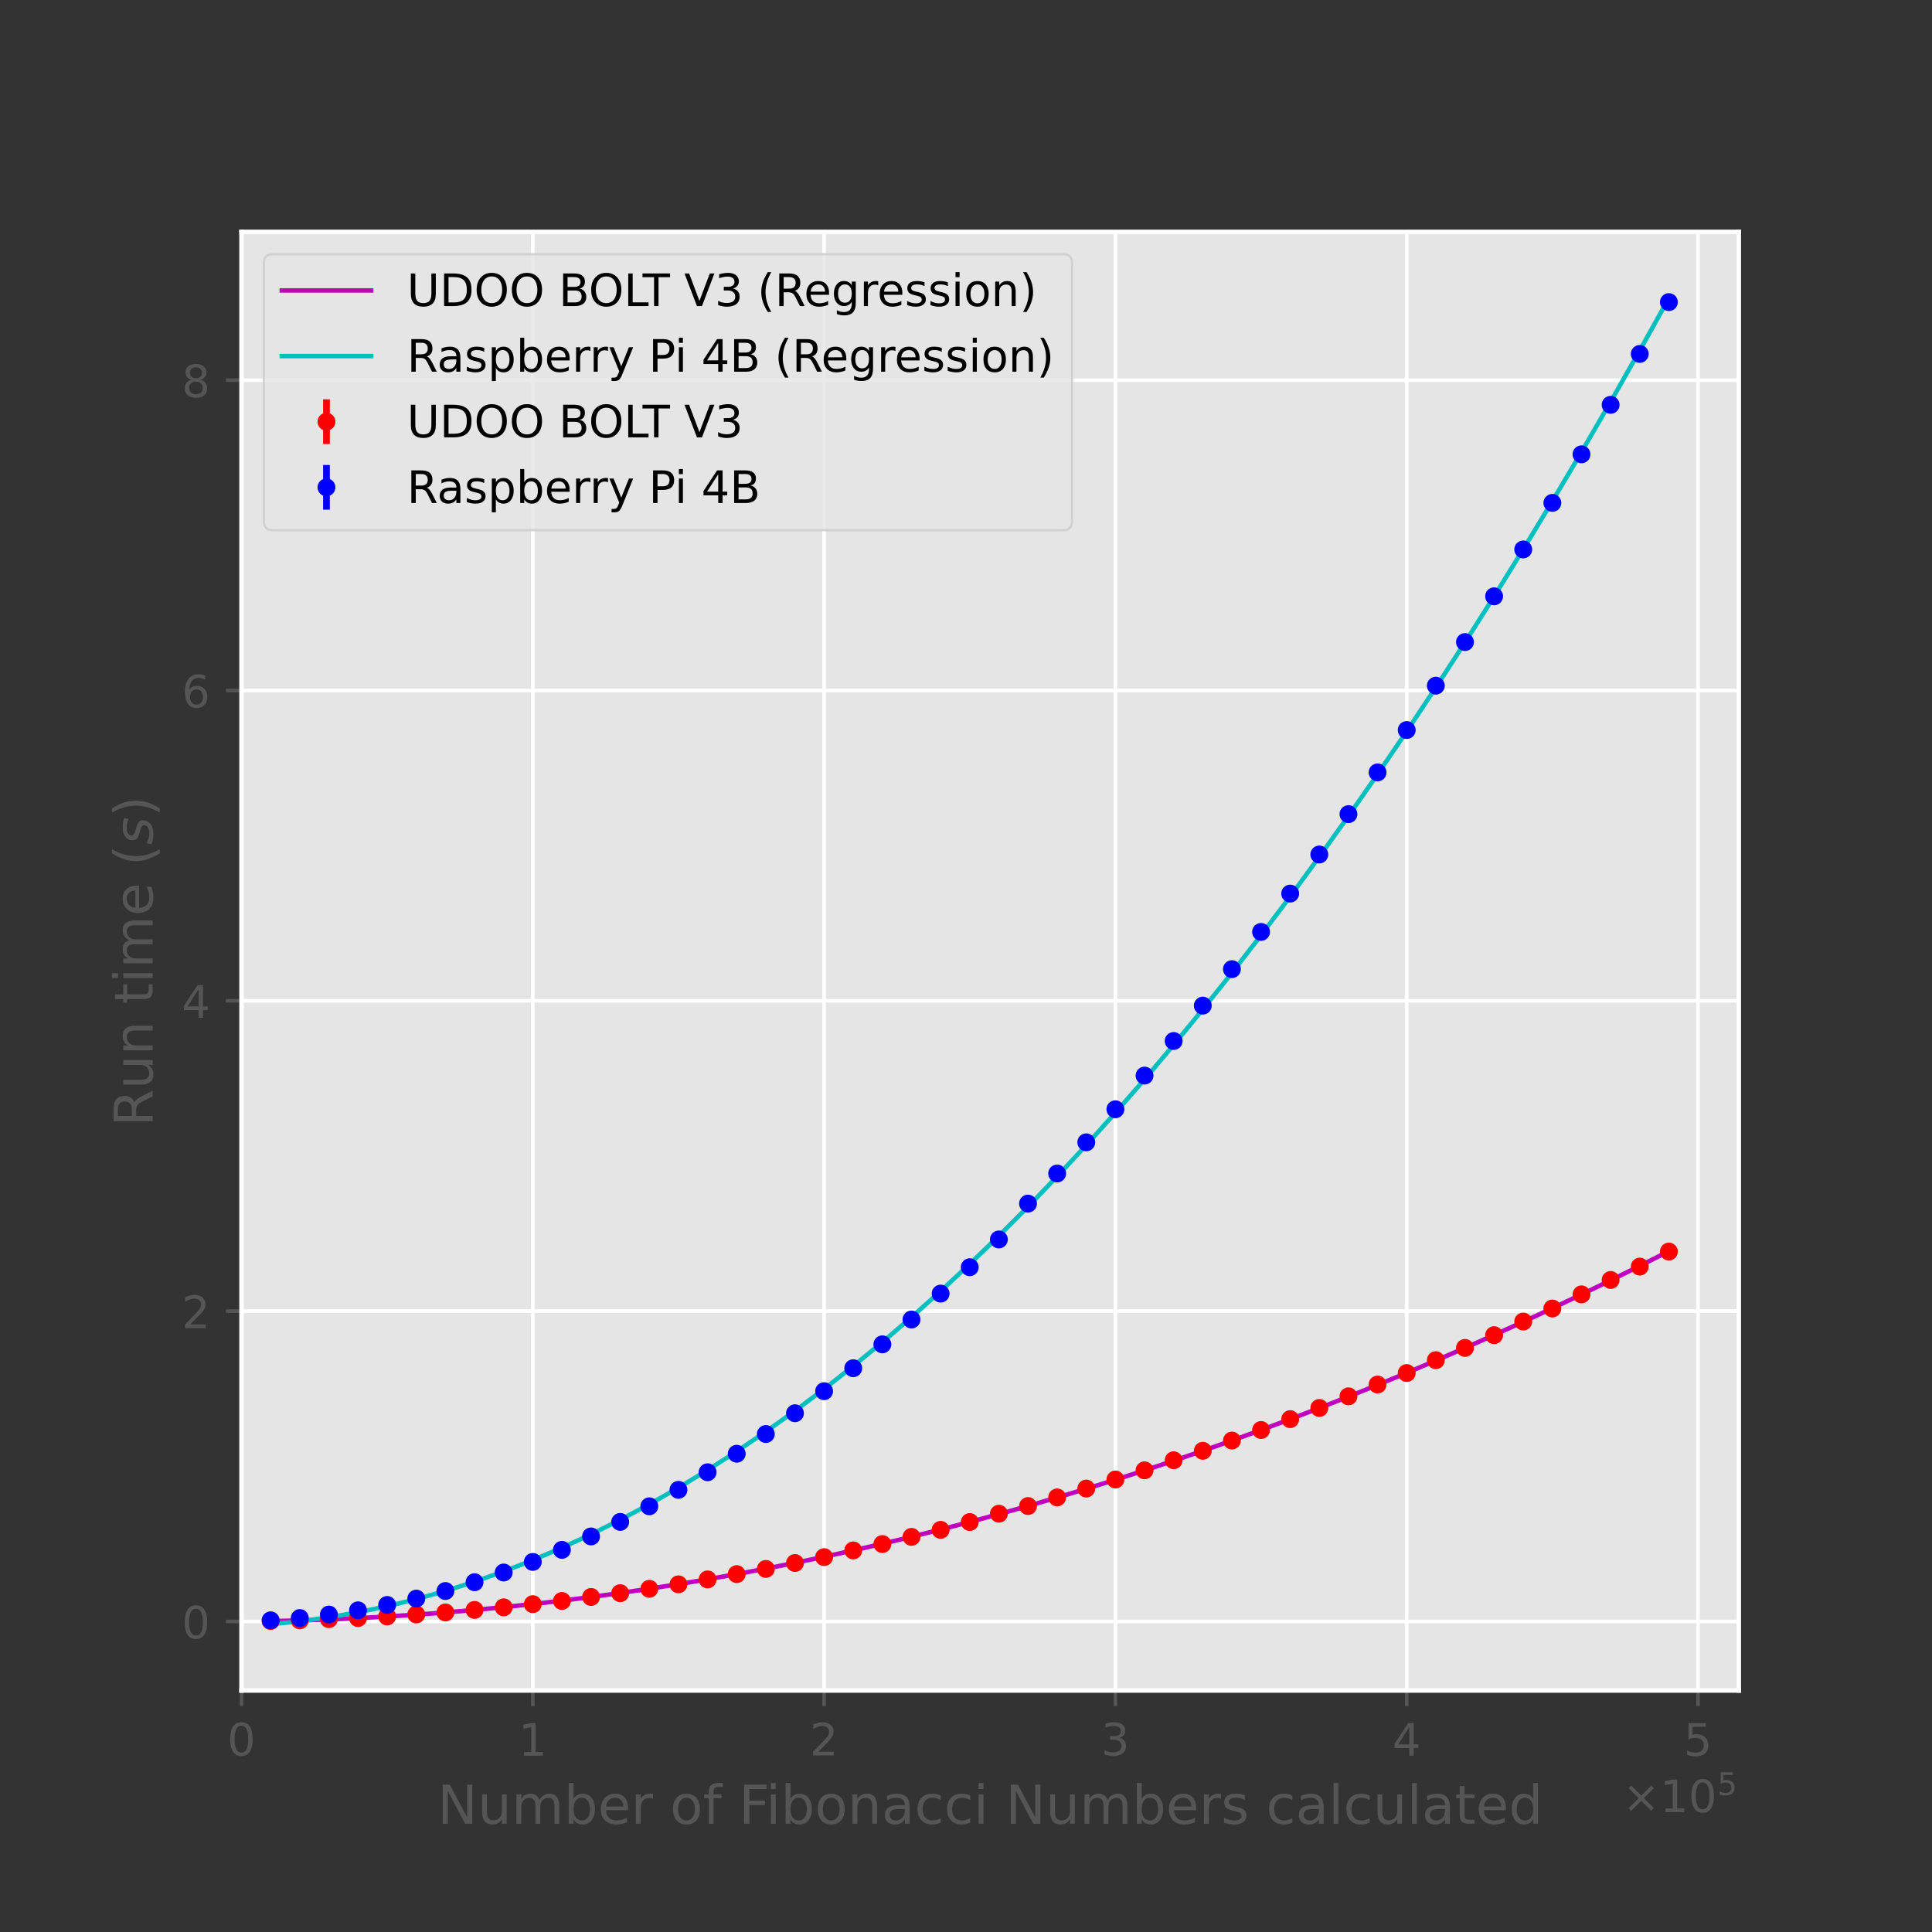 <?xml version="1.0" encoding="utf-8" standalone="no"?>
<!DOCTYPE svg PUBLIC "-//W3C//DTD SVG 1.1//EN"
  "http://www.w3.org/Graphics/SVG/1.1/DTD/svg11.dtd">
<!-- Created with matplotlib (https://matplotlib.org/) -->
<svg height="432pt" version="1.1" viewBox="0 0 432 432" width="432pt" xmlns="http://www.w3.org/2000/svg" xmlns:xlink="http://www.w3.org/1999/xlink">
 <rect x="0" y="0" width="432" height="432" fill="#333333" stroke="none"/>
 <defs>
  <style type="text/css">*{stroke-linecap:butt;stroke-linejoin:round;}</style>
 </defs>
 <g id="figure_1">
  <g id="patch_1">
   <path d="M 0 432 
L 432 432 
L 432 0 
L 0 0 
z
" style="fill:none;"/>
  </g>
  <g id="axes_1">
   <g id="patch_2">
    <path d="M 54 378 
L 388.8 378 
L 388.8 51.84 
L 54 51.84 
z
" style="fill:#e5e5e5;"/>
   </g>
   <g id="matplotlib.axis_1">
    <g id="xtick_1">
     <g id="line2d_1">
      <path clip-path="url(#p283bc172db)" d="M 54 378 
L 54 51.84 
" style="fill:none;stroke:#ffffff;stroke-linecap:square;stroke-width:0.8;"/>
     </g>
     <g id="line2d_2">
      <defs>
       <path d="M 0 0 
L 0 3.5 
" id="m34ea4ed72e" style="stroke:#555555;stroke-width:0.8;"/>
      </defs>
      <g>
       <use style="fill:#555555;stroke:#555555;stroke-width:0.8;" x="54" xlink:href="#m34ea4ed72e" y="378"/>
      </g>
     </g>
     <g id="text_1">
      <!-- $\mathdefault{0}$ -->
      <g style="fill:#555555;" transform="translate(50.8 392.598)scale(0.1 -0.1)">
       <defs>
        <path d="M 31.781 66.406 
Q 24.172 66.406 20.328 58.906 
Q 16.5 51.422 16.5 36.375 
Q 16.5 21.391 20.328 13.891 
Q 24.172 6.391 31.781 6.391 
Q 39.453 6.391 43.281 13.891 
Q 47.125 21.391 47.125 36.375 
Q 47.125 51.422 43.281 58.906 
Q 39.453 66.406 31.781 66.406 
z
M 31.781 74.219 
Q 44.047 74.219 50.516 64.516 
Q 56.984 54.828 56.984 36.375 
Q 56.984 17.969 50.516 8.266 
Q 44.047 -1.422 31.781 -1.422 
Q 19.531 -1.422 13.062 8.266 
Q 6.594 17.969 6.594 36.375 
Q 6.594 54.828 13.062 64.516 
Q 19.531 74.219 31.781 74.219 
z
" id="DejaVuSans-48"/>
       </defs>
       <use transform="translate(0 0.781)" xlink:href="#DejaVuSans-48"/>
      </g>
     </g>
    </g>
    <g id="xtick_2">
     <g id="line2d_3">
      <path clip-path="url(#p283bc172db)" d="M 119.136 378 
L 119.136 51.84 
" style="fill:none;stroke:#ffffff;stroke-linecap:square;stroke-width:0.8;"/>
     </g>
     <g id="line2d_4">
      <g>
       <use style="fill:#555555;stroke:#555555;stroke-width:0.8;" x="119.136" xlink:href="#m34ea4ed72e" y="378"/>
      </g>
     </g>
     <g id="text_2">
      <!-- $\mathdefault{1}$ -->
      <g style="fill:#555555;" transform="translate(115.936 392.598)scale(0.1 -0.1)">
       <defs>
        <path d="M 12.406 8.297 
L 28.516 8.297 
L 28.516 63.922 
L 10.984 60.406 
L 10.984 69.391 
L 28.422 72.906 
L 38.281 72.906 
L 38.281 8.297 
L 54.391 8.297 
L 54.391 0 
L 12.406 0 
z
" id="DejaVuSans-49"/>
       </defs>
       <use transform="translate(0 0.094)" xlink:href="#DejaVuSans-49"/>
      </g>
     </g>
    </g>
    <g id="xtick_3">
     <g id="line2d_5">
      <path clip-path="url(#p283bc172db)" d="M 184.272 378 
L 184.272 51.84 
" style="fill:none;stroke:#ffffff;stroke-linecap:square;stroke-width:0.8;"/>
     </g>
     <g id="line2d_6">
      <g>
       <use style="fill:#555555;stroke:#555555;stroke-width:0.8;" x="184.272" xlink:href="#m34ea4ed72e" y="378"/>
      </g>
     </g>
     <g id="text_3">
      <!-- $\mathdefault{2}$ -->
      <g style="fill:#555555;" transform="translate(181.072 392.598)scale(0.1 -0.1)">
       <defs>
        <path d="M 19.188 8.297 
L 53.609 8.297 
L 53.609 0 
L 7.328 0 
L 7.328 8.297 
Q 12.938 14.109 22.625 23.891 
Q 32.328 33.688 34.812 36.531 
Q 39.547 41.844 41.422 45.531 
Q 43.312 49.219 43.312 52.781 
Q 43.312 58.594 39.234 62.25 
Q 35.156 65.922 28.609 65.922 
Q 23.969 65.922 18.812 64.312 
Q 13.672 62.703 7.812 59.422 
L 7.812 69.391 
Q 13.766 71.781 18.938 73 
Q 24.125 74.219 28.422 74.219 
Q 39.75 74.219 46.484 68.547 
Q 53.219 62.891 53.219 53.422 
Q 53.219 48.922 51.531 44.891 
Q 49.859 40.875 45.406 35.406 
Q 44.188 33.984 37.641 27.219 
Q 31.109 20.453 19.188 8.297 
z
" id="DejaVuSans-50"/>
       </defs>
       <use transform="translate(0 0.781)" xlink:href="#DejaVuSans-50"/>
      </g>
     </g>
    </g>
    <g id="xtick_4">
     <g id="line2d_7">
      <path clip-path="url(#p283bc172db)" d="M 249.409 378 
L 249.409 51.84 
" style="fill:none;stroke:#ffffff;stroke-linecap:square;stroke-width:0.8;"/>
     </g>
     <g id="line2d_8">
      <g>
       <use style="fill:#555555;stroke:#555555;stroke-width:0.8;" x="249.409" xlink:href="#m34ea4ed72e" y="378"/>
      </g>
     </g>
     <g id="text_4">
      <!-- $\mathdefault{3}$ -->
      <g style="fill:#555555;" transform="translate(246.209 392.598)scale(0.1 -0.1)">
       <defs>
        <path d="M 40.578 39.312 
Q 47.656 37.797 51.625 33 
Q 55.609 28.219 55.609 21.188 
Q 55.609 10.406 48.188 4.484 
Q 40.766 -1.422 27.094 -1.422 
Q 22.516 -1.422 17.656 -0.516 
Q 12.797 0.391 7.625 2.203 
L 7.625 11.719 
Q 11.719 9.328 16.594 8.109 
Q 21.484 6.891 26.812 6.891 
Q 36.078 6.891 40.938 10.547 
Q 45.797 14.203 45.797 21.188 
Q 45.797 27.641 41.281 31.266 
Q 36.766 34.906 28.719 34.906 
L 20.219 34.906 
L 20.219 43.016 
L 29.109 43.016 
Q 36.375 43.016 40.234 45.922 
Q 44.094 48.828 44.094 54.297 
Q 44.094 59.906 40.109 62.906 
Q 36.141 65.922 28.719 65.922 
Q 24.656 65.922 20.016 65.031 
Q 15.375 64.156 9.812 62.312 
L 9.812 71.094 
Q 15.438 72.656 20.344 73.438 
Q 25.25 74.219 29.594 74.219 
Q 40.828 74.219 47.359 69.109 
Q 53.906 64.016 53.906 55.328 
Q 53.906 49.266 50.438 45.094 
Q 46.969 40.922 40.578 39.312 
z
" id="DejaVuSans-51"/>
       </defs>
       <use transform="translate(0 0.781)" xlink:href="#DejaVuSans-51"/>
      </g>
     </g>
    </g>
    <g id="xtick_5">
     <g id="line2d_9">
      <path clip-path="url(#p283bc172db)" d="M 314.545 378 
L 314.545 51.84 
" style="fill:none;stroke:#ffffff;stroke-linecap:square;stroke-width:0.8;"/>
     </g>
     <g id="line2d_10">
      <g>
       <use style="fill:#555555;stroke:#555555;stroke-width:0.8;" x="314.545" xlink:href="#m34ea4ed72e" y="378"/>
      </g>
     </g>
     <g id="text_5">
      <!-- $\mathdefault{4}$ -->
      <g style="fill:#555555;" transform="translate(311.345 392.598)scale(0.1 -0.1)">
       <defs>
        <path d="M 37.797 64.312 
L 12.891 25.391 
L 37.797 25.391 
z
M 35.203 72.906 
L 47.609 72.906 
L 47.609 25.391 
L 58.016 25.391 
L 58.016 17.188 
L 47.609 17.188 
L 47.609 0 
L 37.797 0 
L 37.797 17.188 
L 4.891 17.188 
L 4.891 26.703 
z
" id="DejaVuSans-52"/>
       </defs>
       <use transform="translate(0 0.094)" xlink:href="#DejaVuSans-52"/>
      </g>
     </g>
    </g>
    <g id="xtick_6">
     <g id="line2d_11">
      <path clip-path="url(#p283bc172db)" d="M 379.681 378 
L 379.681 51.84 
" style="fill:none;stroke:#ffffff;stroke-linecap:square;stroke-width:0.8;"/>
     </g>
     <g id="line2d_12">
      <g>
       <use style="fill:#555555;stroke:#555555;stroke-width:0.8;" x="379.681" xlink:href="#m34ea4ed72e" y="378"/>
      </g>
     </g>
     <g id="text_6">
      <!-- $\mathdefault{5}$ -->
      <g style="fill:#555555;" transform="translate(376.481 392.598)scale(0.1 -0.1)">
       <defs>
        <path d="M 10.797 72.906 
L 49.516 72.906 
L 49.516 64.594 
L 19.828 64.594 
L 19.828 46.734 
Q 21.969 47.469 24.109 47.828 
Q 26.266 48.188 28.422 48.188 
Q 40.625 48.188 47.75 41.5 
Q 54.891 34.812 54.891 23.391 
Q 54.891 11.625 47.562 5.094 
Q 40.234 -1.422 26.906 -1.422 
Q 22.312 -1.422 17.547 -0.641 
Q 12.797 0.141 7.719 1.703 
L 7.719 11.625 
Q 12.109 9.234 16.797 8.062 
Q 21.484 6.891 26.703 6.891 
Q 35.156 6.891 40.078 11.328 
Q 45.016 15.766 45.016 23.391 
Q 45.016 31 40.078 35.438 
Q 35.156 39.891 26.703 39.891 
Q 22.75 39.891 18.812 39.016 
Q 14.891 38.141 10.797 36.281 
z
" id="DejaVuSans-53"/>
       </defs>
       <use transform="translate(0 0.094)" xlink:href="#DejaVuSans-53"/>
      </g>
     </g>
    </g>
    <g id="text_7">
     <!-- Number of Fibonacci Numbers calculated -->
     <g style="fill:#555555;" transform="translate(97.808 407.796)scale(0.12 -0.12)">
      <defs>
       <path d="M 9.812 72.906 
L 23.094 72.906 
L 55.422 11.922 
L 55.422 72.906 
L 64.984 72.906 
L 64.984 0 
L 51.703 0 
L 19.391 60.984 
L 19.391 0 
L 9.812 0 
z
" id="DejaVuSans-78"/>
       <path d="M 8.5 21.578 
L 8.5 54.688 
L 17.484 54.688 
L 17.484 21.922 
Q 17.484 14.156 20.5 10.266 
Q 23.531 6.391 29.594 6.391 
Q 36.859 6.391 41.078 11.031 
Q 45.312 15.672 45.312 23.688 
L 45.312 54.688 
L 54.297 54.688 
L 54.297 0 
L 45.312 0 
L 45.312 8.406 
Q 42.047 3.422 37.719 1 
Q 33.406 -1.422 27.688 -1.422 
Q 18.266 -1.422 13.375 4.438 
Q 8.5 10.297 8.5 21.578 
z
M 31.109 56 
z
" id="DejaVuSans-117"/>
       <path d="M 52 44.188 
Q 55.375 50.25 60.062 53.125 
Q 64.75 56 71.094 56 
Q 79.641 56 84.281 50.016 
Q 88.922 44.047 88.922 33.016 
L 88.922 0 
L 79.891 0 
L 79.891 32.719 
Q 79.891 40.578 77.094 44.375 
Q 74.312 48.188 68.609 48.188 
Q 61.625 48.188 57.562 43.547 
Q 53.516 38.922 53.516 30.906 
L 53.516 0 
L 44.484 0 
L 44.484 32.719 
Q 44.484 40.625 41.703 44.406 
Q 38.922 48.188 33.109 48.188 
Q 26.219 48.188 22.156 43.531 
Q 18.109 38.875 18.109 30.906 
L 18.109 0 
L 9.078 0 
L 9.078 54.688 
L 18.109 54.688 
L 18.109 46.188 
Q 21.188 51.219 25.484 53.609 
Q 29.781 56 35.688 56 
Q 41.656 56 45.828 52.969 
Q 50 49.953 52 44.188 
z
" id="DejaVuSans-109"/>
       <path d="M 48.688 27.297 
Q 48.688 37.203 44.609 42.844 
Q 40.531 48.484 33.406 48.484 
Q 26.266 48.484 22.188 42.844 
Q 18.109 37.203 18.109 27.297 
Q 18.109 17.391 22.188 11.75 
Q 26.266 6.109 33.406 6.109 
Q 40.531 6.109 44.609 11.75 
Q 48.688 17.391 48.688 27.297 
z
M 18.109 46.391 
Q 20.953 51.266 25.266 53.625 
Q 29.594 56 35.594 56 
Q 45.562 56 51.781 48.094 
Q 58.016 40.188 58.016 27.297 
Q 58.016 14.406 51.781 6.484 
Q 45.562 -1.422 35.594 -1.422 
Q 29.594 -1.422 25.266 0.953 
Q 20.953 3.328 18.109 8.203 
L 18.109 0 
L 9.078 0 
L 9.078 75.984 
L 18.109 75.984 
z
" id="DejaVuSans-98"/>
       <path d="M 56.203 29.594 
L 56.203 25.203 
L 14.891 25.203 
Q 15.484 15.922 20.484 11.062 
Q 25.484 6.203 34.422 6.203 
Q 39.594 6.203 44.453 7.469 
Q 49.312 8.734 54.109 11.281 
L 54.109 2.781 
Q 49.266 0.734 44.188 -0.344 
Q 39.109 -1.422 33.891 -1.422 
Q 20.797 -1.422 13.156 6.188 
Q 5.516 13.812 5.516 26.812 
Q 5.516 40.234 12.766 48.109 
Q 20.016 56 32.328 56 
Q 43.359 56 49.781 48.891 
Q 56.203 41.797 56.203 29.594 
z
M 47.219 32.234 
Q 47.125 39.594 43.094 43.984 
Q 39.062 48.391 32.422 48.391 
Q 24.906 48.391 20.391 44.141 
Q 15.875 39.891 15.188 32.172 
z
" id="DejaVuSans-101"/>
       <path d="M 41.109 46.297 
Q 39.594 47.172 37.812 47.578 
Q 36.031 48 33.891 48 
Q 26.266 48 22.188 43.047 
Q 18.109 38.094 18.109 28.812 
L 18.109 0 
L 9.078 0 
L 9.078 54.688 
L 18.109 54.688 
L 18.109 46.188 
Q 20.953 51.172 25.484 53.578 
Q 30.031 56 36.531 56 
Q 37.453 56 38.578 55.875 
Q 39.703 55.766 41.062 55.516 
z
" id="DejaVuSans-114"/>
       <path id="DejaVuSans-32"/>
       <path d="M 30.609 48.391 
Q 23.391 48.391 19.188 42.75 
Q 14.984 37.109 14.984 27.297 
Q 14.984 17.484 19.156 11.844 
Q 23.344 6.203 30.609 6.203 
Q 37.797 6.203 41.984 11.859 
Q 46.188 17.531 46.188 27.297 
Q 46.188 37.016 41.984 42.703 
Q 37.797 48.391 30.609 48.391 
z
M 30.609 56 
Q 42.328 56 49.016 48.375 
Q 55.719 40.766 55.719 27.297 
Q 55.719 13.875 49.016 6.219 
Q 42.328 -1.422 30.609 -1.422 
Q 18.844 -1.422 12.172 6.219 
Q 5.516 13.875 5.516 27.297 
Q 5.516 40.766 12.172 48.375 
Q 18.844 56 30.609 56 
z
" id="DejaVuSans-111"/>
       <path d="M 37.109 75.984 
L 37.109 68.5 
L 28.516 68.5 
Q 23.688 68.5 21.797 66.547 
Q 19.922 64.594 19.922 59.516 
L 19.922 54.688 
L 34.719 54.688 
L 34.719 47.703 
L 19.922 47.703 
L 19.922 0 
L 10.891 0 
L 10.891 47.703 
L 2.297 47.703 
L 2.297 54.688 
L 10.891 54.688 
L 10.891 58.5 
Q 10.891 67.625 15.141 71.797 
Q 19.391 75.984 28.609 75.984 
z
" id="DejaVuSans-102"/>
       <path d="M 9.812 72.906 
L 51.703 72.906 
L 51.703 64.594 
L 19.672 64.594 
L 19.672 43.109 
L 48.578 43.109 
L 48.578 34.812 
L 19.672 34.812 
L 19.672 0 
L 9.812 0 
z
" id="DejaVuSans-70"/>
       <path d="M 9.422 54.688 
L 18.406 54.688 
L 18.406 0 
L 9.422 0 
z
M 9.422 75.984 
L 18.406 75.984 
L 18.406 64.594 
L 9.422 64.594 
z
" id="DejaVuSans-105"/>
       <path d="M 54.891 33.016 
L 54.891 0 
L 45.906 0 
L 45.906 32.719 
Q 45.906 40.484 42.875 44.328 
Q 39.844 48.188 33.797 48.188 
Q 26.516 48.188 22.312 43.547 
Q 18.109 38.922 18.109 30.906 
L 18.109 0 
L 9.078 0 
L 9.078 54.688 
L 18.109 54.688 
L 18.109 46.188 
Q 21.344 51.125 25.703 53.562 
Q 30.078 56 35.797 56 
Q 45.219 56 50.047 50.172 
Q 54.891 44.344 54.891 33.016 
z
" id="DejaVuSans-110"/>
       <path d="M 34.281 27.484 
Q 23.391 27.484 19.188 25 
Q 14.984 22.516 14.984 16.5 
Q 14.984 11.719 18.141 8.906 
Q 21.297 6.109 26.703 6.109 
Q 34.188 6.109 38.703 11.406 
Q 43.219 16.703 43.219 25.484 
L 43.219 27.484 
z
M 52.203 31.203 
L 52.203 0 
L 43.219 0 
L 43.219 8.297 
Q 40.141 3.328 35.547 0.953 
Q 30.953 -1.422 24.312 -1.422 
Q 15.922 -1.422 10.953 3.297 
Q 6 8.016 6 15.922 
Q 6 25.141 12.172 29.828 
Q 18.359 34.516 30.609 34.516 
L 43.219 34.516 
L 43.219 35.406 
Q 43.219 41.609 39.141 45 
Q 35.062 48.391 27.688 48.391 
Q 23 48.391 18.547 47.266 
Q 14.109 46.141 10.016 43.891 
L 10.016 52.203 
Q 14.938 54.109 19.578 55.047 
Q 24.219 56 28.609 56 
Q 40.484 56 46.344 49.844 
Q 52.203 43.703 52.203 31.203 
z
" id="DejaVuSans-97"/>
       <path d="M 48.781 52.594 
L 48.781 44.188 
Q 44.969 46.297 41.141 47.344 
Q 37.312 48.391 33.406 48.391 
Q 24.656 48.391 19.812 42.844 
Q 14.984 37.312 14.984 27.297 
Q 14.984 17.281 19.812 11.734 
Q 24.656 6.203 33.406 6.203 
Q 37.312 6.203 41.141 7.25 
Q 44.969 8.297 48.781 10.406 
L 48.781 2.094 
Q 45.016 0.344 40.984 -0.531 
Q 36.969 -1.422 32.422 -1.422 
Q 20.062 -1.422 12.781 6.344 
Q 5.516 14.109 5.516 27.297 
Q 5.516 40.672 12.859 48.328 
Q 20.219 56 33.016 56 
Q 37.156 56 41.109 55.141 
Q 45.062 54.297 48.781 52.594 
z
" id="DejaVuSans-99"/>
       <path d="M 44.281 53.078 
L 44.281 44.578 
Q 40.484 46.531 36.375 47.5 
Q 32.281 48.484 27.875 48.484 
Q 21.188 48.484 17.844 46.438 
Q 14.5 44.391 14.5 40.281 
Q 14.5 37.156 16.891 35.375 
Q 19.281 33.594 26.516 31.984 
L 29.594 31.297 
Q 39.156 29.25 43.188 25.516 
Q 47.219 21.781 47.219 15.094 
Q 47.219 7.469 41.188 3.016 
Q 35.156 -1.422 24.609 -1.422 
Q 20.219 -1.422 15.453 -0.562 
Q 10.688 0.297 5.422 2 
L 5.422 11.281 
Q 10.406 8.688 15.234 7.391 
Q 20.062 6.109 24.812 6.109 
Q 31.156 6.109 34.562 8.281 
Q 37.984 10.453 37.984 14.406 
Q 37.984 18.062 35.516 20.016 
Q 33.062 21.969 24.703 23.781 
L 21.578 24.516 
Q 13.234 26.266 9.516 29.906 
Q 5.812 33.547 5.812 39.891 
Q 5.812 47.609 11.281 51.797 
Q 16.75 56 26.812 56 
Q 31.781 56 36.172 55.266 
Q 40.578 54.547 44.281 53.078 
z
" id="DejaVuSans-115"/>
       <path d="M 9.422 75.984 
L 18.406 75.984 
L 18.406 0 
L 9.422 0 
z
" id="DejaVuSans-108"/>
       <path d="M 18.312 70.219 
L 18.312 54.688 
L 36.812 54.688 
L 36.812 47.703 
L 18.312 47.703 
L 18.312 18.016 
Q 18.312 11.328 20.141 9.422 
Q 21.969 7.516 27.594 7.516 
L 36.812 7.516 
L 36.812 0 
L 27.594 0 
Q 17.188 0 13.234 3.875 
Q 9.281 7.766 9.281 18.016 
L 9.281 47.703 
L 2.688 47.703 
L 2.688 54.688 
L 9.281 54.688 
L 9.281 70.219 
z
" id="DejaVuSans-116"/>
       <path d="M 45.406 46.391 
L 45.406 75.984 
L 54.391 75.984 
L 54.391 0 
L 45.406 0 
L 45.406 8.203 
Q 42.578 3.328 38.25 0.953 
Q 33.938 -1.422 27.875 -1.422 
Q 17.969 -1.422 11.734 6.484 
Q 5.516 14.406 5.516 27.297 
Q 5.516 40.188 11.734 48.094 
Q 17.969 56 27.875 56 
Q 33.938 56 38.25 53.625 
Q 42.578 51.266 45.406 46.391 
z
M 14.797 27.297 
Q 14.797 17.391 18.875 11.75 
Q 22.953 6.109 30.078 6.109 
Q 37.203 6.109 41.297 11.75 
Q 45.406 17.391 45.406 27.297 
Q 45.406 37.203 41.297 42.844 
Q 37.203 48.484 30.078 48.484 
Q 22.953 48.484 18.875 42.844 
Q 14.797 37.203 14.797 27.297 
z
" id="DejaVuSans-100"/>
      </defs>
      <use xlink:href="#DejaVuSans-78"/>
      <use x="74.805" xlink:href="#DejaVuSans-117"/>
      <use x="138.184" xlink:href="#DejaVuSans-109"/>
      <use x="235.596" xlink:href="#DejaVuSans-98"/>
      <use x="299.072" xlink:href="#DejaVuSans-101"/>
      <use x="360.596" xlink:href="#DejaVuSans-114"/>
      <use x="401.709" xlink:href="#DejaVuSans-32"/>
      <use x="433.496" xlink:href="#DejaVuSans-111"/>
      <use x="494.678" xlink:href="#DejaVuSans-102"/>
      <use x="529.883" xlink:href="#DejaVuSans-32"/>
      <use x="561.67" xlink:href="#DejaVuSans-70"/>
      <use x="611.939" xlink:href="#DejaVuSans-105"/>
      <use x="639.723" xlink:href="#DejaVuSans-98"/>
      <use x="703.199" xlink:href="#DejaVuSans-111"/>
      <use x="764.381" xlink:href="#DejaVuSans-110"/>
      <use x="827.76" xlink:href="#DejaVuSans-97"/>
      <use x="889.039" xlink:href="#DejaVuSans-99"/>
      <use x="944.02" xlink:href="#DejaVuSans-99"/>
      <use x="999" xlink:href="#DejaVuSans-105"/>
      <use x="1026.783" xlink:href="#DejaVuSans-32"/>
      <use x="1058.57" xlink:href="#DejaVuSans-78"/>
      <use x="1133.375" xlink:href="#DejaVuSans-117"/>
      <use x="1196.754" xlink:href="#DejaVuSans-109"/>
      <use x="1294.166" xlink:href="#DejaVuSans-98"/>
      <use x="1357.643" xlink:href="#DejaVuSans-101"/>
      <use x="1419.166" xlink:href="#DejaVuSans-114"/>
      <use x="1460.279" xlink:href="#DejaVuSans-115"/>
      <use x="1512.379" xlink:href="#DejaVuSans-32"/>
      <use x="1544.166" xlink:href="#DejaVuSans-99"/>
      <use x="1599.146" xlink:href="#DejaVuSans-97"/>
      <use x="1660.426" xlink:href="#DejaVuSans-108"/>
      <use x="1688.209" xlink:href="#DejaVuSans-99"/>
      <use x="1743.189" xlink:href="#DejaVuSans-117"/>
      <use x="1806.568" xlink:href="#DejaVuSans-108"/>
      <use x="1834.352" xlink:href="#DejaVuSans-97"/>
      <use x="1895.631" xlink:href="#DejaVuSans-116"/>
      <use x="1934.84" xlink:href="#DejaVuSans-101"/>
      <use x="1996.363" xlink:href="#DejaVuSans-100"/>
     </g>
    </g>
    <g id="text_8">
     <!-- $\times\mathdefault{10^{5}}\mathdefault{}$ -->
     <g style="fill:#555555;" transform="translate(362.8 405.277)scale(0.1 -0.1)">
      <defs>
       <path d="M 70.125 53.719 
L 47.797 31.297 
L 70.125 8.984 
L 64.312 3.078 
L 41.891 25.484 
L 19.484 3.078 
L 13.719 8.984 
L 35.984 31.297 
L 13.719 53.719 
L 19.484 59.625 
L 41.891 37.203 
L 64.312 59.625 
z
" id="DejaVuSans-215"/>
      </defs>
      <use transform="translate(0 0.684)" xlink:href="#DejaVuSans-215"/>
      <use transform="translate(83.789 0.684)" xlink:href="#DejaVuSans-49"/>
      <use transform="translate(147.412 0.684)" xlink:href="#DejaVuSans-48"/>
      <use transform="translate(211.992 38.966)scale(0.7)" xlink:href="#DejaVuSans-53"/>
     </g>
    </g>
   </g>
   <g id="matplotlib.axis_2">
    <g id="ytick_1">
     <g id="line2d_13">
      <path clip-path="url(#p283bc172db)" d="M 54 362.565 
L 388.8 362.565 
" style="fill:none;stroke:#ffffff;stroke-linecap:square;stroke-width:0.8;"/>
     </g>
     <g id="line2d_14">
      <defs>
       <path d="M 0 0 
L -3.5 0 
" id="m73d64a2f93" style="stroke:#555555;stroke-width:0.8;"/>
      </defs>
      <g>
       <use style="fill:#555555;stroke:#555555;stroke-width:0.8;" x="54" xlink:href="#m73d64a2f93" y="362.565"/>
      </g>
     </g>
     <g id="text_9">
      <!-- 0 -->
      <g style="fill:#555555;" transform="translate(40.638 366.364)scale(0.1 -0.1)">
       <use xlink:href="#DejaVuSans-48"/>
      </g>
     </g>
    </g>
    <g id="ytick_2">
     <g id="line2d_15">
      <path clip-path="url(#p283bc172db)" d="M 54 293.174 
L 388.8 293.174 
" style="fill:none;stroke:#ffffff;stroke-linecap:square;stroke-width:0.8;"/>
     </g>
     <g id="line2d_16">
      <g>
       <use style="fill:#555555;stroke:#555555;stroke-width:0.8;" x="54" xlink:href="#m73d64a2f93" y="293.174"/>
      </g>
     </g>
     <g id="text_10">
      <!-- 2 -->
      <g style="fill:#555555;" transform="translate(40.638 296.974)scale(0.1 -0.1)">
       <use xlink:href="#DejaVuSans-50"/>
      </g>
     </g>
    </g>
    <g id="ytick_3">
     <g id="line2d_17">
      <path clip-path="url(#p283bc172db)" d="M 54 223.784 
L 388.8 223.784 
" style="fill:none;stroke:#ffffff;stroke-linecap:square;stroke-width:0.8;"/>
     </g>
     <g id="line2d_18">
      <g>
       <use style="fill:#555555;stroke:#555555;stroke-width:0.8;" x="54" xlink:href="#m73d64a2f93" y="223.784"/>
      </g>
     </g>
     <g id="text_11">
      <!-- 4 -->
      <g style="fill:#555555;" transform="translate(40.638 227.583)scale(0.1 -0.1)">
       <use xlink:href="#DejaVuSans-52"/>
      </g>
     </g>
    </g>
    <g id="ytick_4">
     <g id="line2d_19">
      <path clip-path="url(#p283bc172db)" d="M 54 154.394 
L 388.8 154.394 
" style="fill:none;stroke:#ffffff;stroke-linecap:square;stroke-width:0.8;"/>
     </g>
     <g id="line2d_20">
      <g>
       <use style="fill:#555555;stroke:#555555;stroke-width:0.8;" x="54" xlink:href="#m73d64a2f93" y="154.394"/>
      </g>
     </g>
     <g id="text_12">
      <!-- 6 -->
      <g style="fill:#555555;" transform="translate(40.638 158.193)scale(0.1 -0.1)">
       <defs>
        <path d="M 33.016 40.375 
Q 26.375 40.375 22.484 35.828 
Q 18.609 31.297 18.609 23.391 
Q 18.609 15.531 22.484 10.953 
Q 26.375 6.391 33.016 6.391 
Q 39.656 6.391 43.531 10.953 
Q 47.406 15.531 47.406 23.391 
Q 47.406 31.297 43.531 35.828 
Q 39.656 40.375 33.016 40.375 
z
M 52.594 71.297 
L 52.594 62.312 
Q 48.875 64.062 45.094 64.984 
Q 41.312 65.922 37.594 65.922 
Q 27.828 65.922 22.672 59.328 
Q 17.531 52.734 16.797 39.406 
Q 19.672 43.656 24.016 45.922 
Q 28.375 48.188 33.594 48.188 
Q 44.578 48.188 50.953 41.516 
Q 57.328 34.859 57.328 23.391 
Q 57.328 12.156 50.688 5.359 
Q 44.047 -1.422 33.016 -1.422 
Q 20.359 -1.422 13.672 8.266 
Q 6.984 17.969 6.984 36.375 
Q 6.984 53.656 15.188 63.938 
Q 23.391 74.219 37.203 74.219 
Q 40.922 74.219 44.703 73.484 
Q 48.484 72.75 52.594 71.297 
z
" id="DejaVuSans-54"/>
       </defs>
       <use xlink:href="#DejaVuSans-54"/>
      </g>
     </g>
    </g>
    <g id="ytick_5">
     <g id="line2d_21">
      <path clip-path="url(#p283bc172db)" d="M 54 85.004 
L 388.8 85.004 
" style="fill:none;stroke:#ffffff;stroke-linecap:square;stroke-width:0.8;"/>
     </g>
     <g id="line2d_22">
      <g>
       <use style="fill:#555555;stroke:#555555;stroke-width:0.8;" x="54" xlink:href="#m73d64a2f93" y="85.004"/>
      </g>
     </g>
     <g id="text_13">
      <!-- 8 -->
      <g style="fill:#555555;" transform="translate(40.638 88.803)scale(0.1 -0.1)">
       <defs>
        <path d="M 31.781 34.625 
Q 24.75 34.625 20.719 30.859 
Q 16.703 27.094 16.703 20.516 
Q 16.703 13.922 20.719 10.156 
Q 24.75 6.391 31.781 6.391 
Q 38.812 6.391 42.859 10.172 
Q 46.922 13.969 46.922 20.516 
Q 46.922 27.094 42.891 30.859 
Q 38.875 34.625 31.781 34.625 
z
M 21.922 38.812 
Q 15.578 40.375 12.031 44.719 
Q 8.5 49.078 8.5 55.328 
Q 8.5 64.062 14.719 69.141 
Q 20.953 74.219 31.781 74.219 
Q 42.672 74.219 48.875 69.141 
Q 55.078 64.062 55.078 55.328 
Q 55.078 49.078 51.531 44.719 
Q 48 40.375 41.703 38.812 
Q 48.828 37.156 52.797 32.312 
Q 56.781 27.484 56.781 20.516 
Q 56.781 9.906 50.312 4.234 
Q 43.844 -1.422 31.781 -1.422 
Q 19.734 -1.422 13.25 4.234 
Q 6.781 9.906 6.781 20.516 
Q 6.781 27.484 10.781 32.312 
Q 14.797 37.156 21.922 38.812 
z
M 18.312 54.391 
Q 18.312 48.734 21.844 45.562 
Q 25.391 42.391 31.781 42.391 
Q 38.141 42.391 41.719 45.562 
Q 45.312 48.734 45.312 54.391 
Q 45.312 60.062 41.719 63.234 
Q 38.141 66.406 31.781 66.406 
Q 25.391 66.406 21.844 63.234 
Q 18.312 60.062 18.312 54.391 
z
" id="DejaVuSans-56"/>
       </defs>
       <use xlink:href="#DejaVuSans-56"/>
      </g>
     </g>
    </g>
    <g id="text_14">
     <!-- Run time ($s$) -->
     <g style="fill:#555555;" transform="translate(34.142 251.88)rotate(-90)scale(0.12 -0.12)">
      <defs>
       <path d="M 44.391 34.188 
Q 47.562 33.109 50.562 29.594 
Q 53.562 26.078 56.594 19.922 
L 66.609 0 
L 56 0 
L 46.688 18.703 
Q 43.062 26.031 39.672 28.422 
Q 36.281 30.812 30.422 30.812 
L 19.672 30.812 
L 19.672 0 
L 9.812 0 
L 9.812 72.906 
L 32.078 72.906 
Q 44.578 72.906 50.734 67.672 
Q 56.891 62.453 56.891 51.906 
Q 56.891 45.016 53.688 40.469 
Q 50.484 35.938 44.391 34.188 
z
M 19.672 64.797 
L 19.672 38.922 
L 32.078 38.922 
Q 39.203 38.922 42.844 42.219 
Q 46.484 45.516 46.484 51.906 
Q 46.484 58.297 42.844 61.547 
Q 39.203 64.797 32.078 64.797 
z
" id="DejaVuSans-82"/>
       <path d="M 31 75.875 
Q 24.469 64.656 21.281 53.656 
Q 18.109 42.672 18.109 31.391 
Q 18.109 20.125 21.312 9.062 
Q 24.516 -2 31 -13.188 
L 23.188 -13.188 
Q 15.875 -1.703 12.234 9.375 
Q 8.594 20.453 8.594 31.391 
Q 8.594 42.281 12.203 53.312 
Q 15.828 64.359 23.188 75.875 
z
" id="DejaVuSans-40"/>
       <path d="M 50 53.078 
L 48.297 44.578 
Q 44.734 46.531 40.766 47.5 
Q 36.812 48.484 32.625 48.484 
Q 25.531 48.484 21.453 46.062 
Q 17.391 43.656 17.391 39.5 
Q 17.391 34.672 26.859 32.078 
Q 27.594 31.891 27.938 31.781 
L 30.812 30.906 
Q 39.797 28.422 42.797 25.688 
Q 45.797 22.953 45.797 18.219 
Q 45.797 9.516 38.891 4.047 
Q 31.984 -1.422 20.797 -1.422 
Q 16.453 -1.422 11.672 -0.578 
Q 6.891 0.25 1.125 2 
L 2.875 11.281 
Q 7.812 8.734 12.594 7.422 
Q 17.391 6.109 21.781 6.109 
Q 28.375 6.109 32.5 8.938 
Q 36.625 11.766 36.625 16.109 
Q 36.625 20.797 25.781 23.688 
L 24.859 23.922 
L 21.781 24.703 
Q 14.938 26.516 11.766 29.469 
Q 8.594 32.422 8.594 37.016 
Q 8.594 45.75 15.156 50.875 
Q 21.734 56 33.016 56 
Q 37.453 56 41.672 55.266 
Q 45.906 54.547 50 53.078 
z
" id="DejaVuSans-Oblique-115"/>
       <path d="M 8.016 75.875 
L 15.828 75.875 
Q 23.141 64.359 26.781 53.312 
Q 30.422 42.281 30.422 31.391 
Q 30.422 20.453 26.781 9.375 
Q 23.141 -1.703 15.828 -13.188 
L 8.016 -13.188 
Q 14.5 -2 17.703 9.062 
Q 20.906 20.125 20.906 31.391 
Q 20.906 42.672 17.703 53.656 
Q 14.5 64.656 8.016 75.875 
z
" id="DejaVuSans-41"/>
      </defs>
      <use transform="translate(0 0.016)" xlink:href="#DejaVuSans-82"/>
      <use transform="translate(69.482 0.016)" xlink:href="#DejaVuSans-117"/>
      <use transform="translate(132.861 0.016)" xlink:href="#DejaVuSans-110"/>
      <use transform="translate(196.24 0.016)" xlink:href="#DejaVuSans-32"/>
      <use transform="translate(228.027 0.016)" xlink:href="#DejaVuSans-116"/>
      <use transform="translate(267.236 0.016)" xlink:href="#DejaVuSans-105"/>
      <use transform="translate(295.02 0.016)" xlink:href="#DejaVuSans-109"/>
      <use transform="translate(392.432 0.016)" xlink:href="#DejaVuSans-101"/>
      <use transform="translate(453.955 0.016)" xlink:href="#DejaVuSans-32"/>
      <use transform="translate(485.742 0.016)" xlink:href="#DejaVuSans-40"/>
      <use transform="translate(524.756 0.016)" xlink:href="#DejaVuSans-Oblique-115"/>
      <use transform="translate(576.855 0.016)" xlink:href="#DejaVuSans-41"/>
     </g>
    </g>
   </g>
   <g id="LineCollection_1">
    <path clip-path="url(#p283bc172db)" d="M 60.514 362.468 
L 60.514 362.452 
" style="fill:none;stroke:#ff0000;stroke-width:1.5;"/>
    <path clip-path="url(#p283bc172db)" d="M 67.027 362.323 
L 67.027 362.299 
" style="fill:none;stroke:#ff0000;stroke-width:1.5;"/>
    <path clip-path="url(#p283bc172db)" d="M 73.541 362.126 
L 73.541 361.966 
" style="fill:none;stroke:#ff0000;stroke-width:1.5;"/>
    <path clip-path="url(#p283bc172db)" d="M 80.054 361.808 
L 80.054 361.798 
" style="fill:none;stroke:#ff0000;stroke-width:1.5;"/>
    <path clip-path="url(#p283bc172db)" d="M 86.568 361.457 
L 86.568 361.437 
" style="fill:none;stroke:#ff0000;stroke-width:1.5;"/>
    <path clip-path="url(#p283bc172db)" d="M 93.082 361.082 
L 93.082 360.907 
" style="fill:none;stroke:#ff0000;stroke-width:1.5;"/>
    <path clip-path="url(#p283bc172db)" d="M 99.595 360.564 
L 99.595 360.532 
" style="fill:none;stroke:#ff0000;stroke-width:1.5;"/>
    <path clip-path="url(#p283bc172db)" d="M 106.109 360.049 
L 106.109 359.909 
" style="fill:none;stroke:#ff0000;stroke-width:1.5;"/>
    <path clip-path="url(#p283bc172db)" d="M 112.623 359.412 
L 112.623 359.396 
" style="fill:none;stroke:#ff0000;stroke-width:1.5;"/>
    <path clip-path="url(#p283bc172db)" d="M 119.136 358.772 
L 119.136 358.613 
" style="fill:none;stroke:#ff0000;stroke-width:1.5;"/>
    <path clip-path="url(#p283bc172db)" d="M 125.65 357.987 
L 125.65 357.976 
" style="fill:none;stroke:#ff0000;stroke-width:1.5;"/>
    <path clip-path="url(#p283bc172db)" d="M 132.163 357.246 
L 132.163 356.927 
" style="fill:none;stroke:#ff0000;stroke-width:1.5;"/>
    <path clip-path="url(#p283bc172db)" d="M 138.677 356.333 
L 138.677 356.147 
" style="fill:none;stroke:#ff0000;stroke-width:1.5;"/>
    <path clip-path="url(#p283bc172db)" d="M 145.191 355.394 
L 145.191 355.136 
" style="fill:none;stroke:#ff0000;stroke-width:1.5;"/>
    <path clip-path="url(#p283bc172db)" d="M 151.704 354.403 
L 151.704 354.121 
" style="fill:none;stroke:#ff0000;stroke-width:1.5;"/>
    <path clip-path="url(#p283bc172db)" d="M 158.218 353.298 
L 158.218 353.02 
" style="fill:none;stroke:#ff0000;stroke-width:1.5;"/>
    <path clip-path="url(#p283bc172db)" d="M 164.732 352.163 
L 164.732 351.796 
" style="fill:none;stroke:#ff0000;stroke-width:1.5;"/>
    <path clip-path="url(#p283bc172db)" d="M 171.245 350.909 
L 171.245 350.725 
" style="fill:none;stroke:#ff0000;stroke-width:1.5;"/>
    <path clip-path="url(#p283bc172db)" d="M 177.759 349.767 
L 177.759 349.217 
" style="fill:none;stroke:#ff0000;stroke-width:1.5;"/>
    <path clip-path="url(#p283bc172db)" d="M 184.272 348.353 
L 184.272 348 
" style="fill:none;stroke:#ff0000;stroke-width:1.5;"/>
    <path clip-path="url(#p283bc172db)" d="M 190.786 346.973 
L 190.786 346.383 
" style="fill:none;stroke:#ff0000;stroke-width:1.5;"/>
    <path clip-path="url(#p283bc172db)" d="M 197.3 345.413 
L 197.3 345.104 
" style="fill:none;stroke:#ff0000;stroke-width:1.5;"/>
    <path clip-path="url(#p283bc172db)" d="M 203.813 343.958 
L 203.813 343.347 
" style="fill:none;stroke:#ff0000;stroke-width:1.5;"/>
    <path clip-path="url(#p283bc172db)" d="M 210.327 342.361 
L 210.327 341.808 
" style="fill:none;stroke:#ff0000;stroke-width:1.5;"/>
    <path clip-path="url(#p283bc172db)" d="M 216.84 340.672 
L 216.84 339.992 
" style="fill:none;stroke:#ff0000;stroke-width:1.5;"/>
    <path clip-path="url(#p283bc172db)" d="M 223.354 338.78 
L 223.354 338.158 
" style="fill:none;stroke:#ff0000;stroke-width:1.5;"/>
    <path clip-path="url(#p283bc172db)" d="M 229.868 336.91 
L 229.868 336.6 
" style="fill:none;stroke:#ff0000;stroke-width:1.5;"/>
    <path clip-path="url(#p283bc172db)" d="M 236.381 335.1 
L 236.381 334.546 
" style="fill:none;stroke:#ff0000;stroke-width:1.5;"/>
    <path clip-path="url(#p283bc172db)" d="M 242.895 333.08 
L 242.895 332.61 
" style="fill:none;stroke:#ff0000;stroke-width:1.5;"/>
    <path clip-path="url(#p283bc172db)" d="M 249.409 331.078 
L 249.409 330.56 
" style="fill:none;stroke:#ff0000;stroke-width:1.5;"/>
    <path clip-path="url(#p283bc172db)" d="M 255.922 329.08 
L 255.922 328.456 
" style="fill:none;stroke:#ff0000;stroke-width:1.5;"/>
    <path clip-path="url(#p283bc172db)" d="M 262.436 326.956 
L 262.436 326.077 
" style="fill:none;stroke:#ff0000;stroke-width:1.5;"/>
    <path clip-path="url(#p283bc172db)" d="M 268.949 324.623 
L 268.949 324.177 
" style="fill:none;stroke:#ff0000;stroke-width:1.5;"/>
    <path clip-path="url(#p283bc172db)" d="M 275.463 322.395 
L 275.463 321.825 
" style="fill:none;stroke:#ff0000;stroke-width:1.5;"/>
    <path clip-path="url(#p283bc172db)" d="M 281.977 320.023 
L 281.977 319.479 
" style="fill:none;stroke:#ff0000;stroke-width:1.5;"/>
    <path clip-path="url(#p283bc172db)" d="M 288.49 317.657 
L 288.49 316.987 
" style="fill:none;stroke:#ff0000;stroke-width:1.5;"/>
    <path clip-path="url(#p283bc172db)" d="M 295.004 315.208 
L 295.004 314.44 
" style="fill:none;stroke:#ff0000;stroke-width:1.5;"/>
    <path clip-path="url(#p283bc172db)" d="M 301.518 312.587 
L 301.518 311.857 
" style="fill:none;stroke:#ff0000;stroke-width:1.5;"/>
    <path clip-path="url(#p283bc172db)" d="M 308.031 309.929 
L 308.031 309.242 
" style="fill:none;stroke:#ff0000;stroke-width:1.5;"/>
    <path clip-path="url(#p283bc172db)" d="M 314.545 307.284 
L 314.545 306.752 
" style="fill:none;stroke:#ff0000;stroke-width:1.5;"/>
    <path clip-path="url(#p283bc172db)" d="M 321.058 304.574 
L 321.058 303.703 
" style="fill:none;stroke:#ff0000;stroke-width:1.5;"/>
    <path clip-path="url(#p283bc172db)" d="M 327.572 301.719 
L 327.572 301.076 
" style="fill:none;stroke:#ff0000;stroke-width:1.5;"/>
    <path clip-path="url(#p283bc172db)" d="M 334.086 298.926 
L 334.086 298.178 
" style="fill:none;stroke:#ff0000;stroke-width:1.5;"/>
    <path clip-path="url(#p283bc172db)" d="M 340.599 295.89 
L 340.599 295.108 
" style="fill:none;stroke:#ff0000;stroke-width:1.5;"/>
    <path clip-path="url(#p283bc172db)" d="M 347.113 292.892 
L 347.113 292.277 
" style="fill:none;stroke:#ff0000;stroke-width:1.5;"/>
    <path clip-path="url(#p283bc172db)" d="M 353.626 289.808 
L 353.626 289.047 
" style="fill:none;stroke:#ff0000;stroke-width:1.5;"/>
    <path clip-path="url(#p283bc172db)" d="M 360.14 286.589 
L 360.14 285.813 
" style="fill:none;stroke:#ff0000;stroke-width:1.5;"/>
    <path clip-path="url(#p283bc172db)" d="M 366.654 283.584 
L 366.654 282.85 
" style="fill:none;stroke:#ff0000;stroke-width:1.5;"/>
    <path clip-path="url(#p283bc172db)" d="M 373.167 280.399 
L 373.167 279.304 
" style="fill:none;stroke:#ff0000;stroke-width:1.5;"/>
   </g>
   <g id="LineCollection_2">
    <path clip-path="url(#p283bc172db)" d="M 60.514 362.306 
L 60.514 362.303 
" style="fill:none;stroke:#0000ff;stroke-width:1.5;"/>
    <path clip-path="url(#p283bc172db)" d="M 67.027 361.798 
L 67.027 361.792 
" style="fill:none;stroke:#0000ff;stroke-width:1.5;"/>
    <path clip-path="url(#p283bc172db)" d="M 73.541 361.105 
L 73.541 360.924 
" style="fill:none;stroke:#0000ff;stroke-width:1.5;"/>
    <path clip-path="url(#p283bc172db)" d="M 80.054 360.081 
L 80.054 360.065 
" style="fill:none;stroke:#0000ff;stroke-width:1.5;"/>
    <path clip-path="url(#p283bc172db)" d="M 86.568 358.877 
L 86.568 358.87 
" style="fill:none;stroke:#0000ff;stroke-width:1.5;"/>
    <path clip-path="url(#p283bc172db)" d="M 93.082 357.461 
L 93.082 357.447 
" style="fill:none;stroke:#0000ff;stroke-width:1.5;"/>
    <path clip-path="url(#p283bc172db)" d="M 99.595 355.783 
L 99.595 355.732 
" style="fill:none;stroke:#0000ff;stroke-width:1.5;"/>
    <path clip-path="url(#p283bc172db)" d="M 106.109 353.841 
L 106.109 353.74 
" style="fill:none;stroke:#0000ff;stroke-width:1.5;"/>
    <path clip-path="url(#p283bc172db)" d="M 112.623 351.677 
L 112.623 351.56 
" style="fill:none;stroke:#0000ff;stroke-width:1.5;"/>
    <path clip-path="url(#p283bc172db)" d="M 119.136 349.266 
L 119.136 349.232 
" style="fill:none;stroke:#0000ff;stroke-width:1.5;"/>
    <path clip-path="url(#p283bc172db)" d="M 125.65 346.577 
L 125.65 346.536 
" style="fill:none;stroke:#0000ff;stroke-width:1.5;"/>
    <path clip-path="url(#p283bc172db)" d="M 132.163 343.575 
L 132.163 343.535 
" style="fill:none;stroke:#0000ff;stroke-width:1.5;"/>
    <path clip-path="url(#p283bc172db)" d="M 138.677 340.346 
L 138.677 340.256 
" style="fill:none;stroke:#0000ff;stroke-width:1.5;"/>
    <path clip-path="url(#p283bc172db)" d="M 145.191 336.839 
L 145.191 336.789 
" style="fill:none;stroke:#0000ff;stroke-width:1.5;"/>
    <path clip-path="url(#p283bc172db)" d="M 151.704 333.179 
L 151.704 333.093 
" style="fill:none;stroke:#0000ff;stroke-width:1.5;"/>
    <path clip-path="url(#p283bc172db)" d="M 158.218 329.224 
L 158.218 329.18 
" style="fill:none;stroke:#0000ff;stroke-width:1.5;"/>
    <path clip-path="url(#p283bc172db)" d="M 164.732 325.068 
L 164.732 325.051 
" style="fill:none;stroke:#0000ff;stroke-width:1.5;"/>
    <path clip-path="url(#p283bc172db)" d="M 171.245 320.682 
L 171.245 320.625 
" style="fill:none;stroke:#0000ff;stroke-width:1.5;"/>
    <path clip-path="url(#p283bc172db)" d="M 177.759 316.018 
L 177.759 315.99 
" style="fill:none;stroke:#0000ff;stroke-width:1.5;"/>
    <path clip-path="url(#p283bc172db)" d="M 184.272 311.098 
L 184.272 311.057 
" style="fill:none;stroke:#0000ff;stroke-width:1.5;"/>
    <path clip-path="url(#p283bc172db)" d="M 190.786 305.976 
L 190.786 305.908 
" style="fill:none;stroke:#0000ff;stroke-width:1.5;"/>
    <path clip-path="url(#p283bc172db)" d="M 197.3 300.652 
L 197.3 300.547 
" style="fill:none;stroke:#0000ff;stroke-width:1.5;"/>
    <path clip-path="url(#p283bc172db)" d="M 203.813 295.101 
L 203.813 294.995 
" style="fill:none;stroke:#0000ff;stroke-width:1.5;"/>
    <path clip-path="url(#p283bc172db)" d="M 210.327 289.331 
L 210.327 289.177 
" style="fill:none;stroke:#0000ff;stroke-width:1.5;"/>
    <path clip-path="url(#p283bc172db)" d="M 216.84 283.415 
L 216.84 283.296 
" style="fill:none;stroke:#0000ff;stroke-width:1.5;"/>
    <path clip-path="url(#p283bc172db)" d="M 223.354 277.176 
L 223.354 277.114 
" style="fill:none;stroke:#0000ff;stroke-width:1.5;"/>
    <path clip-path="url(#p283bc172db)" d="M 229.868 269.267 
L 229.868 268.995 
" style="fill:none;stroke:#0000ff;stroke-width:1.5;"/>
    <path clip-path="url(#p283bc172db)" d="M 236.381 262.446 
L 236.381 262.354 
" style="fill:none;stroke:#0000ff;stroke-width:1.5;"/>
    <path clip-path="url(#p283bc172db)" d="M 242.895 255.518 
L 242.895 255.334 
" style="fill:none;stroke:#0000ff;stroke-width:1.5;"/>
    <path clip-path="url(#p283bc172db)" d="M 249.409 248.129 
L 249.409 247.943 
" style="fill:none;stroke:#0000ff;stroke-width:1.5;"/>
    <path clip-path="url(#p283bc172db)" d="M 255.922 240.616 
L 255.922 240.399 
" style="fill:none;stroke:#0000ff;stroke-width:1.5;"/>
    <path clip-path="url(#p283bc172db)" d="M 262.436 232.863 
L 262.436 232.678 
" style="fill:none;stroke:#0000ff;stroke-width:1.5;"/>
    <path clip-path="url(#p283bc172db)" d="M 268.949 224.969 
L 268.949 224.75 
" style="fill:none;stroke:#0000ff;stroke-width:1.5;"/>
    <path clip-path="url(#p283bc172db)" d="M 275.463 216.792 
L 275.463 216.62 
" style="fill:none;stroke:#0000ff;stroke-width:1.5;"/>
    <path clip-path="url(#p283bc172db)" d="M 281.977 208.508 
L 281.977 208.251 
" style="fill:none;stroke:#0000ff;stroke-width:1.5;"/>
    <path clip-path="url(#p283bc172db)" d="M 288.49 199.913 
L 288.49 199.706 
" style="fill:none;stroke:#0000ff;stroke-width:1.5;"/>
    <path clip-path="url(#p283bc172db)" d="M 295.004 191.128 
L 295.004 191.005 
" style="fill:none;stroke:#0000ff;stroke-width:1.5;"/>
    <path clip-path="url(#p283bc172db)" d="M 301.518 182.085 
L 301.518 182.006 
" style="fill:none;stroke:#0000ff;stroke-width:1.5;"/>
    <path clip-path="url(#p283bc172db)" d="M 308.031 172.819 
L 308.031 172.607 
" style="fill:none;stroke:#0000ff;stroke-width:1.5;"/>
    <path clip-path="url(#p283bc172db)" d="M 314.545 163.333 
L 314.545 163.149 
" style="fill:none;stroke:#0000ff;stroke-width:1.5;"/>
    <path clip-path="url(#p283bc172db)" d="M 321.058 153.454 
L 321.058 153.183 
" style="fill:none;stroke:#0000ff;stroke-width:1.5;"/>
    <path clip-path="url(#p283bc172db)" d="M 327.572 143.653 
L 327.572 143.485 
" style="fill:none;stroke:#0000ff;stroke-width:1.5;"/>
    <path clip-path="url(#p283bc172db)" d="M 334.086 133.487 
L 334.086 133.181 
" style="fill:none;stroke:#0000ff;stroke-width:1.5;"/>
    <path clip-path="url(#p283bc172db)" d="M 340.599 123.098 
L 340.599 122.614 
" style="fill:none;stroke:#0000ff;stroke-width:1.5;"/>
    <path clip-path="url(#p283bc172db)" d="M 347.113 112.54 
L 347.113 112.355 
" style="fill:none;stroke:#0000ff;stroke-width:1.5;"/>
    <path clip-path="url(#p283bc172db)" d="M 353.626 101.711 
L 353.626 101.465 
" style="fill:none;stroke:#0000ff;stroke-width:1.5;"/>
    <path clip-path="url(#p283bc172db)" d="M 360.14 90.626 
L 360.14 90.414 
" style="fill:none;stroke:#0000ff;stroke-width:1.5;"/>
    <path clip-path="url(#p283bc172db)" d="M 366.654 79.375 
L 366.654 78.905 
" style="fill:none;stroke:#0000ff;stroke-width:1.5;"/>
    <path clip-path="url(#p283bc172db)" d="M 373.167 67.799 
L 373.167 67.305 
" style="fill:none;stroke:#0000ff;stroke-width:1.5;"/>
   </g>
   <g id="line2d_23">
    <path clip-path="url(#p283bc172db)" d="M 60.514 362.493 
L 67.027 362.335 
L 73.541 362.111 
L 80.054 361.82 
L 86.568 361.462 
L 93.082 361.038 
L 99.595 360.547 
L 106.109 359.99 
L 112.623 359.366 
L 119.136 358.675 
L 125.65 357.918 
L 132.163 357.094 
L 138.677 356.204 
L 145.191 355.246 
L 151.704 354.223 
L 158.218 353.132 
L 164.732 351.975 
L 171.245 350.752 
L 177.759 349.461 
L 184.272 348.104 
L 190.786 346.681 
L 197.3 345.191 
L 203.813 343.634 
L 210.327 342.011 
L 216.84 340.321 
L 223.354 338.564 
L 229.868 336.741 
L 236.381 334.851 
L 242.895 332.894 
L 249.409 330.871 
L 255.922 328.781 
L 262.436 326.625 
L 268.949 324.402 
L 275.463 322.112 
L 281.977 319.756 
L 288.49 317.333 
L 295.004 314.844 
L 301.518 312.287 
L 308.031 309.665 
L 314.545 306.975 
L 321.058 304.219 
L 327.572 301.397 
L 334.086 298.507 
L 340.599 295.551 
L 347.113 292.529 
L 353.626 289.44 
L 360.14 286.284 
L 366.654 283.061 
L 373.167 279.772 
" style="fill:none;stroke:#bf00bf;stroke-linecap:square;"/>
   </g>
   <g id="line2d_24">
    <path clip-path="url(#p283bc172db)" d="M 60.514 363.175 
L 67.027 362.523 
L 73.541 361.636 
L 80.054 360.514 
L 86.568 359.156 
L 93.082 357.564 
L 99.595 355.737 
L 106.109 353.674 
L 112.623 351.376 
L 119.136 348.843 
L 125.65 346.076 
L 132.163 343.072 
L 138.677 339.834 
L 145.191 336.361 
L 151.704 332.652 
L 158.218 328.709 
L 164.732 324.53 
L 171.245 320.116 
L 177.759 315.467 
L 184.272 310.583 
L 190.786 305.464 
L 197.3 300.11 
L 203.813 294.52 
L 210.327 288.696 
L 216.84 282.636 
L 223.354 276.341 
L 229.868 269.811 
L 236.381 263.046 
L 242.895 256.046 
L 249.409 248.811 
L 255.922 241.34 
L 262.436 233.634 
L 268.949 225.694 
L 275.463 217.518 
L 281.977 209.107 
L 288.49 200.461 
L 295.004 191.58 
L 301.518 182.463 
L 308.031 173.112 
L 314.545 163.525 
L 321.058 153.704 
L 327.572 143.647 
L 334.086 133.355 
L 340.599 122.828 
L 347.113 112.066 
L 353.626 101.068 
L 360.14 89.836 
L 366.654 78.368 
L 373.167 66.665 
" style="fill:none;stroke:#00bfbf;stroke-linecap:square;"/>
   </g>
   <g id="line2d_25">
    <defs>
     <path d="M 0 1.5 
C 0.398 1.5 0.779 1.342 1.061 1.061 
C 1.342 0.779 1.5 0.398 1.5 0 
C 1.5 -0.398 1.342 -0.779 1.061 -1.061 
C 0.779 -1.342 0.398 -1.5 0 -1.5 
C -0.398 -1.5 -0.779 -1.342 -1.061 -1.061 
C -1.342 -0.779 -1.5 -0.398 -1.5 0 
C -1.5 0.398 -1.342 0.779 -1.061 1.061 
C -0.779 1.342 -0.398 1.5 0 1.5 
z
" id="mc018ea3487" style="stroke:#ff0000;"/>
    </defs>
    <g clip-path="url(#p283bc172db)">
     <use style="fill:#ff0000;stroke:#ff0000;" x="60.514" xlink:href="#mc018ea3487" y="362.46"/>
     <use style="fill:#ff0000;stroke:#ff0000;" x="67.027" xlink:href="#mc018ea3487" y="362.311"/>
     <use style="fill:#ff0000;stroke:#ff0000;" x="73.541" xlink:href="#mc018ea3487" y="362.046"/>
     <use style="fill:#ff0000;stroke:#ff0000;" x="80.054" xlink:href="#mc018ea3487" y="361.803"/>
     <use style="fill:#ff0000;stroke:#ff0000;" x="86.568" xlink:href="#mc018ea3487" y="361.447"/>
     <use style="fill:#ff0000;stroke:#ff0000;" x="93.082" xlink:href="#mc018ea3487" y="360.995"/>
     <use style="fill:#ff0000;stroke:#ff0000;" x="99.595" xlink:href="#mc018ea3487" y="360.548"/>
     <use style="fill:#ff0000;stroke:#ff0000;" x="106.109" xlink:href="#mc018ea3487" y="359.979"/>
     <use style="fill:#ff0000;stroke:#ff0000;" x="112.623" xlink:href="#mc018ea3487" y="359.404"/>
     <use style="fill:#ff0000;stroke:#ff0000;" x="119.136" xlink:href="#mc018ea3487" y="358.693"/>
     <use style="fill:#ff0000;stroke:#ff0000;" x="125.65" xlink:href="#mc018ea3487" y="357.982"/>
     <use style="fill:#ff0000;stroke:#ff0000;" x="132.163" xlink:href="#mc018ea3487" y="357.086"/>
     <use style="fill:#ff0000;stroke:#ff0000;" x="138.677" xlink:href="#mc018ea3487" y="356.24"/>
     <use style="fill:#ff0000;stroke:#ff0000;" x="145.191" xlink:href="#mc018ea3487" y="355.265"/>
     <use style="fill:#ff0000;stroke:#ff0000;" x="151.704" xlink:href="#mc018ea3487" y="354.262"/>
     <use style="fill:#ff0000;stroke:#ff0000;" x="158.218" xlink:href="#mc018ea3487" y="353.159"/>
     <use style="fill:#ff0000;stroke:#ff0000;" x="164.732" xlink:href="#mc018ea3487" y="351.979"/>
     <use style="fill:#ff0000;stroke:#ff0000;" x="171.245" xlink:href="#mc018ea3487" y="350.817"/>
     <use style="fill:#ff0000;stroke:#ff0000;" x="177.759" xlink:href="#mc018ea3487" y="349.492"/>
     <use style="fill:#ff0000;stroke:#ff0000;" x="184.272" xlink:href="#mc018ea3487" y="348.177"/>
     <use style="fill:#ff0000;stroke:#ff0000;" x="190.786" xlink:href="#mc018ea3487" y="346.678"/>
     <use style="fill:#ff0000;stroke:#ff0000;" x="197.3" xlink:href="#mc018ea3487" y="345.259"/>
     <use style="fill:#ff0000;stroke:#ff0000;" x="203.813" xlink:href="#mc018ea3487" y="343.652"/>
     <use style="fill:#ff0000;stroke:#ff0000;" x="210.327" xlink:href="#mc018ea3487" y="342.084"/>
     <use style="fill:#ff0000;stroke:#ff0000;" x="216.84" xlink:href="#mc018ea3487" y="340.332"/>
     <use style="fill:#ff0000;stroke:#ff0000;" x="223.354" xlink:href="#mc018ea3487" y="338.469"/>
     <use style="fill:#ff0000;stroke:#ff0000;" x="229.868" xlink:href="#mc018ea3487" y="336.755"/>
     <use style="fill:#ff0000;stroke:#ff0000;" x="236.381" xlink:href="#mc018ea3487" y="334.823"/>
     <use style="fill:#ff0000;stroke:#ff0000;" x="242.895" xlink:href="#mc018ea3487" y="332.845"/>
     <use style="fill:#ff0000;stroke:#ff0000;" x="249.409" xlink:href="#mc018ea3487" y="330.819"/>
     <use style="fill:#ff0000;stroke:#ff0000;" x="255.922" xlink:href="#mc018ea3487" y="328.768"/>
     <use style="fill:#ff0000;stroke:#ff0000;" x="262.436" xlink:href="#mc018ea3487" y="326.517"/>
     <use style="fill:#ff0000;stroke:#ff0000;" x="268.949" xlink:href="#mc018ea3487" y="324.4"/>
     <use style="fill:#ff0000;stroke:#ff0000;" x="275.463" xlink:href="#mc018ea3487" y="322.11"/>
     <use style="fill:#ff0000;stroke:#ff0000;" x="281.977" xlink:href="#mc018ea3487" y="319.751"/>
     <use style="fill:#ff0000;stroke:#ff0000;" x="288.49" xlink:href="#mc018ea3487" y="317.322"/>
     <use style="fill:#ff0000;stroke:#ff0000;" x="295.004" xlink:href="#mc018ea3487" y="314.824"/>
     <use style="fill:#ff0000;stroke:#ff0000;" x="301.518" xlink:href="#mc018ea3487" y="312.222"/>
     <use style="fill:#ff0000;stroke:#ff0000;" x="308.031" xlink:href="#mc018ea3487" y="309.585"/>
     <use style="fill:#ff0000;stroke:#ff0000;" x="314.545" xlink:href="#mc018ea3487" y="307.018"/>
     <use style="fill:#ff0000;stroke:#ff0000;" x="321.058" xlink:href="#mc018ea3487" y="304.138"/>
     <use style="fill:#ff0000;stroke:#ff0000;" x="327.572" xlink:href="#mc018ea3487" y="301.397"/>
     <use style="fill:#ff0000;stroke:#ff0000;" x="334.086" xlink:href="#mc018ea3487" y="298.552"/>
     <use style="fill:#ff0000;stroke:#ff0000;" x="340.599" xlink:href="#mc018ea3487" y="295.499"/>
     <use style="fill:#ff0000;stroke:#ff0000;" x="347.113" xlink:href="#mc018ea3487" y="292.585"/>
     <use style="fill:#ff0000;stroke:#ff0000;" x="353.626" xlink:href="#mc018ea3487" y="289.427"/>
     <use style="fill:#ff0000;stroke:#ff0000;" x="360.14" xlink:href="#mc018ea3487" y="286.201"/>
     <use style="fill:#ff0000;stroke:#ff0000;" x="366.654" xlink:href="#mc018ea3487" y="283.217"/>
     <use style="fill:#ff0000;stroke:#ff0000;" x="373.167" xlink:href="#mc018ea3487" y="279.852"/>
    </g>
   </g>
   <g id="line2d_26">
    <defs>
     <path d="M 0 1.5 
C 0.398 1.5 0.779 1.342 1.061 1.061 
C 1.342 0.779 1.5 0.398 1.5 0 
C 1.5 -0.398 1.342 -0.779 1.061 -1.061 
C 0.779 -1.342 0.398 -1.5 0 -1.5 
C -0.398 -1.5 -0.779 -1.342 -1.061 -1.061 
C -1.342 -0.779 -1.5 -0.398 -1.5 0 
C -1.5 0.398 -1.342 0.779 -1.061 1.061 
C -0.779 1.342 -0.398 1.5 0 1.5 
z
" id="m0221bea5ef" style="stroke:#0000ff;"/>
    </defs>
    <g clip-path="url(#p283bc172db)">
     <use style="fill:#0000ff;stroke:#0000ff;" x="60.514" xlink:href="#m0221bea5ef" y="362.305"/>
     <use style="fill:#0000ff;stroke:#0000ff;" x="67.027" xlink:href="#m0221bea5ef" y="361.795"/>
     <use style="fill:#0000ff;stroke:#0000ff;" x="73.541" xlink:href="#m0221bea5ef" y="361.014"/>
     <use style="fill:#0000ff;stroke:#0000ff;" x="80.054" xlink:href="#m0221bea5ef" y="360.073"/>
     <use style="fill:#0000ff;stroke:#0000ff;" x="86.568" xlink:href="#m0221bea5ef" y="358.873"/>
     <use style="fill:#0000ff;stroke:#0000ff;" x="93.082" xlink:href="#m0221bea5ef" y="357.454"/>
     <use style="fill:#0000ff;stroke:#0000ff;" x="99.595" xlink:href="#m0221bea5ef" y="355.758"/>
     <use style="fill:#0000ff;stroke:#0000ff;" x="106.109" xlink:href="#m0221bea5ef" y="353.79"/>
     <use style="fill:#0000ff;stroke:#0000ff;" x="112.623" xlink:href="#m0221bea5ef" y="351.618"/>
     <use style="fill:#0000ff;stroke:#0000ff;" x="119.136" xlink:href="#m0221bea5ef" y="349.249"/>
     <use style="fill:#0000ff;stroke:#0000ff;" x="125.65" xlink:href="#m0221bea5ef" y="346.556"/>
     <use style="fill:#0000ff;stroke:#0000ff;" x="132.163" xlink:href="#m0221bea5ef" y="343.555"/>
     <use style="fill:#0000ff;stroke:#0000ff;" x="138.677" xlink:href="#m0221bea5ef" y="340.301"/>
     <use style="fill:#0000ff;stroke:#0000ff;" x="145.191" xlink:href="#m0221bea5ef" y="336.814"/>
     <use style="fill:#0000ff;stroke:#0000ff;" x="151.704" xlink:href="#m0221bea5ef" y="333.136"/>
     <use style="fill:#0000ff;stroke:#0000ff;" x="158.218" xlink:href="#m0221bea5ef" y="329.202"/>
     <use style="fill:#0000ff;stroke:#0000ff;" x="164.732" xlink:href="#m0221bea5ef" y="325.059"/>
     <use style="fill:#0000ff;stroke:#0000ff;" x="171.245" xlink:href="#m0221bea5ef" y="320.653"/>
     <use style="fill:#0000ff;stroke:#0000ff;" x="177.759" xlink:href="#m0221bea5ef" y="316.004"/>
     <use style="fill:#0000ff;stroke:#0000ff;" x="184.272" xlink:href="#m0221bea5ef" y="311.077"/>
     <use style="fill:#0000ff;stroke:#0000ff;" x="190.786" xlink:href="#m0221bea5ef" y="305.942"/>
     <use style="fill:#0000ff;stroke:#0000ff;" x="197.3" xlink:href="#m0221bea5ef" y="300.599"/>
     <use style="fill:#0000ff;stroke:#0000ff;" x="203.813" xlink:href="#m0221bea5ef" y="295.048"/>
     <use style="fill:#0000ff;stroke:#0000ff;" x="210.327" xlink:href="#m0221bea5ef" y="289.254"/>
     <use style="fill:#0000ff;stroke:#0000ff;" x="216.84" xlink:href="#m0221bea5ef" y="283.356"/>
     <use style="fill:#0000ff;stroke:#0000ff;" x="223.354" xlink:href="#m0221bea5ef" y="277.145"/>
     <use style="fill:#0000ff;stroke:#0000ff;" x="229.868" xlink:href="#m0221bea5ef" y="269.131"/>
     <use style="fill:#0000ff;stroke:#0000ff;" x="236.381" xlink:href="#m0221bea5ef" y="262.4"/>
     <use style="fill:#0000ff;stroke:#0000ff;" x="242.895" xlink:href="#m0221bea5ef" y="255.426"/>
     <use style="fill:#0000ff;stroke:#0000ff;" x="249.409" xlink:href="#m0221bea5ef" y="248.036"/>
     <use style="fill:#0000ff;stroke:#0000ff;" x="255.922" xlink:href="#m0221bea5ef" y="240.507"/>
     <use style="fill:#0000ff;stroke:#0000ff;" x="262.436" xlink:href="#m0221bea5ef" y="232.77"/>
     <use style="fill:#0000ff;stroke:#0000ff;" x="268.949" xlink:href="#m0221bea5ef" y="224.86"/>
     <use style="fill:#0000ff;stroke:#0000ff;" x="275.463" xlink:href="#m0221bea5ef" y="216.706"/>
     <use style="fill:#0000ff;stroke:#0000ff;" x="281.977" xlink:href="#m0221bea5ef" y="208.38"/>
     <use style="fill:#0000ff;stroke:#0000ff;" x="288.49" xlink:href="#m0221bea5ef" y="199.81"/>
     <use style="fill:#0000ff;stroke:#0000ff;" x="295.004" xlink:href="#m0221bea5ef" y="191.067"/>
     <use style="fill:#0000ff;stroke:#0000ff;" x="301.518" xlink:href="#m0221bea5ef" y="182.046"/>
     <use style="fill:#0000ff;stroke:#0000ff;" x="308.031" xlink:href="#m0221bea5ef" y="172.713"/>
     <use style="fill:#0000ff;stroke:#0000ff;" x="314.545" xlink:href="#m0221bea5ef" y="163.241"/>
     <use style="fill:#0000ff;stroke:#0000ff;" x="321.058" xlink:href="#m0221bea5ef" y="153.318"/>
     <use style="fill:#0000ff;stroke:#0000ff;" x="327.572" xlink:href="#m0221bea5ef" y="143.569"/>
     <use style="fill:#0000ff;stroke:#0000ff;" x="334.086" xlink:href="#m0221bea5ef" y="133.334"/>
     <use style="fill:#0000ff;stroke:#0000ff;" x="340.599" xlink:href="#m0221bea5ef" y="122.856"/>
     <use style="fill:#0000ff;stroke:#0000ff;" x="347.113" xlink:href="#m0221bea5ef" y="112.447"/>
     <use style="fill:#0000ff;stroke:#0000ff;" x="353.626" xlink:href="#m0221bea5ef" y="101.588"/>
     <use style="fill:#0000ff;stroke:#0000ff;" x="360.14" xlink:href="#m0221bea5ef" y="90.52"/>
     <use style="fill:#0000ff;stroke:#0000ff;" x="366.654" xlink:href="#m0221bea5ef" y="79.14"/>
     <use style="fill:#0000ff;stroke:#0000ff;" x="373.167" xlink:href="#m0221bea5ef" y="67.552"/>
    </g>
   </g>
   <g id="patch_3">
    <path d="M 54 378 
L 54 51.84 
" style="fill:none;stroke:#ffffff;stroke-linecap:square;stroke-linejoin:miter;"/>
   </g>
   <g id="patch_4">
    <path d="M 388.8 378 
L 388.8 51.84 
" style="fill:none;stroke:#ffffff;stroke-linecap:square;stroke-linejoin:miter;"/>
   </g>
   <g id="patch_5">
    <path d="M 54 378 
L 388.8 378 
" style="fill:none;stroke:#ffffff;stroke-linecap:square;stroke-linejoin:miter;"/>
   </g>
   <g id="patch_6">
    <path d="M 54 51.84 
L 388.8 51.84 
" style="fill:none;stroke:#ffffff;stroke-linecap:square;stroke-linejoin:miter;"/>
   </g>
   <g id="legend_1">
    <g id="patch_7">
     <path d="M 61 118.552 
L 237.713 118.552 
Q 239.713 118.552 239.713 116.552 
L 239.713 58.84 
Q 239.713 56.84 237.713 56.84 
L 61 56.84 
Q 59 56.84 59 58.84 
L 59 116.552 
Q 59 118.552 61 118.552 
z
" style="fill:#e5e5e5;opacity:0.8;stroke:#cccccc;stroke-linejoin:miter;stroke-width:0.5;"/>
    </g>
    <g id="line2d_27">
     <path d="M 63 64.938 
L 83 64.938 
" style="fill:none;stroke:#bf00bf;stroke-linecap:square;"/>
    </g>
    <g id="line2d_28"/>
    <g id="text_15">
     <!-- UDOO BOLT V3 (Regression) -->
     <g transform="translate(91 68.438)scale(0.1 -0.1)">
      <defs>
       <path d="M 8.688 72.906 
L 18.609 72.906 
L 18.609 28.609 
Q 18.609 16.891 22.844 11.734 
Q 27.094 6.594 36.625 6.594 
Q 46.094 6.594 50.344 11.734 
Q 54.594 16.891 54.594 28.609 
L 54.594 72.906 
L 64.5 72.906 
L 64.5 27.391 
Q 64.5 13.141 57.438 5.859 
Q 50.391 -1.422 36.625 -1.422 
Q 22.797 -1.422 15.734 5.859 
Q 8.688 13.141 8.688 27.391 
z
" id="DejaVuSans-85"/>
       <path d="M 19.672 64.797 
L 19.672 8.109 
L 31.594 8.109 
Q 46.688 8.109 53.688 14.938 
Q 60.688 21.781 60.688 36.531 
Q 60.688 51.172 53.688 57.984 
Q 46.688 64.797 31.594 64.797 
z
M 9.812 72.906 
L 30.078 72.906 
Q 51.266 72.906 61.172 64.094 
Q 71.094 55.281 71.094 36.531 
Q 71.094 17.672 61.125 8.828 
Q 51.172 0 30.078 0 
L 9.812 0 
z
" id="DejaVuSans-68"/>
       <path d="M 39.406 66.219 
Q 28.656 66.219 22.328 58.203 
Q 16.016 50.203 16.016 36.375 
Q 16.016 22.609 22.328 14.594 
Q 28.656 6.594 39.406 6.594 
Q 50.141 6.594 56.422 14.594 
Q 62.703 22.609 62.703 36.375 
Q 62.703 50.203 56.422 58.203 
Q 50.141 66.219 39.406 66.219 
z
M 39.406 74.219 
Q 54.734 74.219 63.906 63.938 
Q 73.094 53.656 73.094 36.375 
Q 73.094 19.141 63.906 8.859 
Q 54.734 -1.422 39.406 -1.422 
Q 24.031 -1.422 14.812 8.828 
Q 5.609 19.094 5.609 36.375 
Q 5.609 53.656 14.812 63.938 
Q 24.031 74.219 39.406 74.219 
z
" id="DejaVuSans-79"/>
       <path d="M 19.672 34.812 
L 19.672 8.109 
L 35.5 8.109 
Q 43.453 8.109 47.281 11.406 
Q 51.125 14.703 51.125 21.484 
Q 51.125 28.328 47.281 31.562 
Q 43.453 34.812 35.5 34.812 
z
M 19.672 64.797 
L 19.672 42.828 
L 34.281 42.828 
Q 41.5 42.828 45.031 45.531 
Q 48.578 48.25 48.578 53.812 
Q 48.578 59.328 45.031 62.062 
Q 41.5 64.797 34.281 64.797 
z
M 9.812 72.906 
L 35.016 72.906 
Q 46.297 72.906 52.391 68.219 
Q 58.5 63.531 58.5 54.891 
Q 58.5 48.188 55.375 44.234 
Q 52.25 40.281 46.188 39.312 
Q 53.469 37.75 57.5 32.781 
Q 61.531 27.828 61.531 20.406 
Q 61.531 10.641 54.891 5.312 
Q 48.25 0 35.984 0 
L 9.812 0 
z
" id="DejaVuSans-66"/>
       <path d="M 9.812 72.906 
L 19.672 72.906 
L 19.672 8.297 
L 55.172 8.297 
L 55.172 0 
L 9.812 0 
z
" id="DejaVuSans-76"/>
       <path d="M -0.297 72.906 
L 61.375 72.906 
L 61.375 64.594 
L 35.5 64.594 
L 35.5 0 
L 25.594 0 
L 25.594 64.594 
L -0.297 64.594 
z
" id="DejaVuSans-84"/>
       <path d="M 28.609 0 
L 0.781 72.906 
L 11.078 72.906 
L 34.188 11.531 
L 57.328 72.906 
L 67.578 72.906 
L 39.797 0 
z
" id="DejaVuSans-86"/>
       <path d="M 45.406 27.984 
Q 45.406 37.75 41.375 43.109 
Q 37.359 48.484 30.078 48.484 
Q 22.859 48.484 18.828 43.109 
Q 14.797 37.75 14.797 27.984 
Q 14.797 18.266 18.828 12.891 
Q 22.859 7.516 30.078 7.516 
Q 37.359 7.516 41.375 12.891 
Q 45.406 18.266 45.406 27.984 
z
M 54.391 6.781 
Q 54.391 -7.172 48.188 -13.984 
Q 42 -20.797 29.203 -20.797 
Q 24.469 -20.797 20.266 -20.094 
Q 16.062 -19.391 12.109 -17.922 
L 12.109 -9.188 
Q 16.062 -11.328 19.922 -12.344 
Q 23.781 -13.375 27.781 -13.375 
Q 36.625 -13.375 41.016 -8.766 
Q 45.406 -4.156 45.406 5.172 
L 45.406 9.625 
Q 42.625 4.781 38.281 2.391 
Q 33.938 0 27.875 0 
Q 17.828 0 11.672 7.656 
Q 5.516 15.328 5.516 27.984 
Q 5.516 40.672 11.672 48.328 
Q 17.828 56 27.875 56 
Q 33.938 56 38.281 53.609 
Q 42.625 51.219 45.406 46.391 
L 45.406 54.688 
L 54.391 54.688 
z
" id="DejaVuSans-103"/>
      </defs>
      <use xlink:href="#DejaVuSans-85"/>
      <use x="73.193" xlink:href="#DejaVuSans-68"/>
      <use x="150.195" xlink:href="#DejaVuSans-79"/>
      <use x="228.906" xlink:href="#DejaVuSans-79"/>
      <use x="307.617" xlink:href="#DejaVuSans-32"/>
      <use x="339.404" xlink:href="#DejaVuSans-66"/>
      <use x="406.258" xlink:href="#DejaVuSans-79"/>
      <use x="484.969" xlink:href="#DejaVuSans-76"/>
      <use x="526.932" xlink:href="#DejaVuSans-84"/>
      <use x="588.016" xlink:href="#DejaVuSans-32"/>
      <use x="619.803" xlink:href="#DejaVuSans-86"/>
      <use x="688.211" xlink:href="#DejaVuSans-51"/>
      <use x="751.834" xlink:href="#DejaVuSans-32"/>
      <use x="783.621" xlink:href="#DejaVuSans-40"/>
      <use x="822.635" xlink:href="#DejaVuSans-82"/>
      <use x="887.617" xlink:href="#DejaVuSans-101"/>
      <use x="949.141" xlink:href="#DejaVuSans-103"/>
      <use x="1012.617" xlink:href="#DejaVuSans-114"/>
      <use x="1051.48" xlink:href="#DejaVuSans-101"/>
      <use x="1113.004" xlink:href="#DejaVuSans-115"/>
      <use x="1165.104" xlink:href="#DejaVuSans-115"/>
      <use x="1217.203" xlink:href="#DejaVuSans-105"/>
      <use x="1244.986" xlink:href="#DejaVuSans-111"/>
      <use x="1306.168" xlink:href="#DejaVuSans-110"/>
      <use x="1369.547" xlink:href="#DejaVuSans-41"/>
     </g>
    </g>
    <g id="line2d_29">
     <path d="M 63 79.617 
L 83 79.617 
" style="fill:none;stroke:#00bfbf;stroke-linecap:square;"/>
    </g>
    <g id="line2d_30"/>
    <g id="text_16">
     <!-- Raspberry Pi 4B (Regression) -->
     <g transform="translate(91 83.117)scale(0.1 -0.1)">
      <defs>
       <path d="M 18.109 8.203 
L 18.109 -20.797 
L 9.078 -20.797 
L 9.078 54.688 
L 18.109 54.688 
L 18.109 46.391 
Q 20.953 51.266 25.266 53.625 
Q 29.594 56 35.594 56 
Q 45.562 56 51.781 48.094 
Q 58.016 40.188 58.016 27.297 
Q 58.016 14.406 51.781 6.484 
Q 45.562 -1.422 35.594 -1.422 
Q 29.594 -1.422 25.266 0.953 
Q 20.953 3.328 18.109 8.203 
z
M 48.688 27.297 
Q 48.688 37.203 44.609 42.844 
Q 40.531 48.484 33.406 48.484 
Q 26.266 48.484 22.188 42.844 
Q 18.109 37.203 18.109 27.297 
Q 18.109 17.391 22.188 11.75 
Q 26.266 6.109 33.406 6.109 
Q 40.531 6.109 44.609 11.75 
Q 48.688 17.391 48.688 27.297 
z
" id="DejaVuSans-112"/>
       <path d="M 32.172 -5.078 
Q 28.375 -14.844 24.75 -17.812 
Q 21.141 -20.797 15.094 -20.797 
L 7.906 -20.797 
L 7.906 -13.281 
L 13.188 -13.281 
Q 16.891 -13.281 18.938 -11.516 
Q 21 -9.766 23.484 -3.219 
L 25.094 0.875 
L 2.984 54.688 
L 12.5 54.688 
L 29.594 11.922 
L 46.688 54.688 
L 56.203 54.688 
z
" id="DejaVuSans-121"/>
       <path d="M 19.672 64.797 
L 19.672 37.406 
L 32.078 37.406 
Q 38.969 37.406 42.719 40.969 
Q 46.484 44.531 46.484 51.125 
Q 46.484 57.672 42.719 61.234 
Q 38.969 64.797 32.078 64.797 
z
M 9.812 72.906 
L 32.078 72.906 
Q 44.344 72.906 50.609 67.359 
Q 56.891 61.812 56.891 51.125 
Q 56.891 40.328 50.609 34.812 
Q 44.344 29.297 32.078 29.297 
L 19.672 29.297 
L 19.672 0 
L 9.812 0 
z
" id="DejaVuSans-80"/>
      </defs>
      <use xlink:href="#DejaVuSans-82"/>
      <use x="67.232" xlink:href="#DejaVuSans-97"/>
      <use x="128.512" xlink:href="#DejaVuSans-115"/>
      <use x="180.611" xlink:href="#DejaVuSans-112"/>
      <use x="244.088" xlink:href="#DejaVuSans-98"/>
      <use x="307.564" xlink:href="#DejaVuSans-101"/>
      <use x="369.088" xlink:href="#DejaVuSans-114"/>
      <use x="408.451" xlink:href="#DejaVuSans-114"/>
      <use x="449.564" xlink:href="#DejaVuSans-121"/>
      <use x="508.744" xlink:href="#DejaVuSans-32"/>
      <use x="540.531" xlink:href="#DejaVuSans-80"/>
      <use x="598.584" xlink:href="#DejaVuSans-105"/>
      <use x="626.367" xlink:href="#DejaVuSans-32"/>
      <use x="658.154" xlink:href="#DejaVuSans-52"/>
      <use x="721.777" xlink:href="#DejaVuSans-66"/>
      <use x="790.381" xlink:href="#DejaVuSans-32"/>
      <use x="822.168" xlink:href="#DejaVuSans-40"/>
      <use x="861.182" xlink:href="#DejaVuSans-82"/>
      <use x="926.164" xlink:href="#DejaVuSans-101"/>
      <use x="987.688" xlink:href="#DejaVuSans-103"/>
      <use x="1051.164" xlink:href="#DejaVuSans-114"/>
      <use x="1090.027" xlink:href="#DejaVuSans-101"/>
      <use x="1151.551" xlink:href="#DejaVuSans-115"/>
      <use x="1203.65" xlink:href="#DejaVuSans-115"/>
      <use x="1255.75" xlink:href="#DejaVuSans-105"/>
      <use x="1283.533" xlink:href="#DejaVuSans-111"/>
      <use x="1344.715" xlink:href="#DejaVuSans-110"/>
      <use x="1408.094" xlink:href="#DejaVuSans-41"/>
     </g>
    </g>
    <g id="LineCollection_3">
     <path d="M 73 99.295 
L 73 89.295 
" style="fill:none;stroke:#ff0000;stroke-width:1.5;"/>
    </g>
    <g id="line2d_31"/>
    <g id="line2d_32">
     <g>
      <use style="fill:#ff0000;stroke:#ff0000;" x="73" xlink:href="#mc018ea3487" y="94.295"/>
     </g>
    </g>
    <g id="text_17">
     <!-- UDOO BOLT V3 -->
     <g transform="translate(91 97.795)scale(0.1 -0.1)">
      <use xlink:href="#DejaVuSans-85"/>
      <use x="73.193" xlink:href="#DejaVuSans-68"/>
      <use x="150.195" xlink:href="#DejaVuSans-79"/>
      <use x="228.906" xlink:href="#DejaVuSans-79"/>
      <use x="307.617" xlink:href="#DejaVuSans-32"/>
      <use x="339.404" xlink:href="#DejaVuSans-66"/>
      <use x="406.258" xlink:href="#DejaVuSans-79"/>
      <use x="484.969" xlink:href="#DejaVuSans-76"/>
      <use x="526.932" xlink:href="#DejaVuSans-84"/>
      <use x="588.016" xlink:href="#DejaVuSans-32"/>
      <use x="619.803" xlink:href="#DejaVuSans-86"/>
      <use x="688.211" xlink:href="#DejaVuSans-51"/>
     </g>
    </g>
    <g id="LineCollection_4">
     <path d="M 73 113.973 
L 73 103.973 
" style="fill:none;stroke:#0000ff;stroke-width:1.5;"/>
    </g>
    <g id="line2d_33"/>
    <g id="line2d_34">
     <g>
      <use style="fill:#0000ff;stroke:#0000ff;" x="73" xlink:href="#m0221bea5ef" y="108.973"/>
     </g>
    </g>
    <g id="text_18">
     <!-- Raspberry Pi 4B -->
     <g transform="translate(91 112.473)scale(0.1 -0.1)">
      <use xlink:href="#DejaVuSans-82"/>
      <use x="67.232" xlink:href="#DejaVuSans-97"/>
      <use x="128.512" xlink:href="#DejaVuSans-115"/>
      <use x="180.611" xlink:href="#DejaVuSans-112"/>
      <use x="244.088" xlink:href="#DejaVuSans-98"/>
      <use x="307.564" xlink:href="#DejaVuSans-101"/>
      <use x="369.088" xlink:href="#DejaVuSans-114"/>
      <use x="408.451" xlink:href="#DejaVuSans-114"/>
      <use x="449.564" xlink:href="#DejaVuSans-121"/>
      <use x="508.744" xlink:href="#DejaVuSans-32"/>
      <use x="540.531" xlink:href="#DejaVuSans-80"/>
      <use x="598.584" xlink:href="#DejaVuSans-105"/>
      <use x="626.367" xlink:href="#DejaVuSans-32"/>
      <use x="658.154" xlink:href="#DejaVuSans-52"/>
      <use x="721.777" xlink:href="#DejaVuSans-66"/>
     </g>
    </g>
   </g>
  </g>
 </g>
 <defs>
  <clipPath id="p283bc172db">
   <rect height="326.16" width="334.8" x="54" y="51.84"/>
  </clipPath>
 </defs>
</svg>

